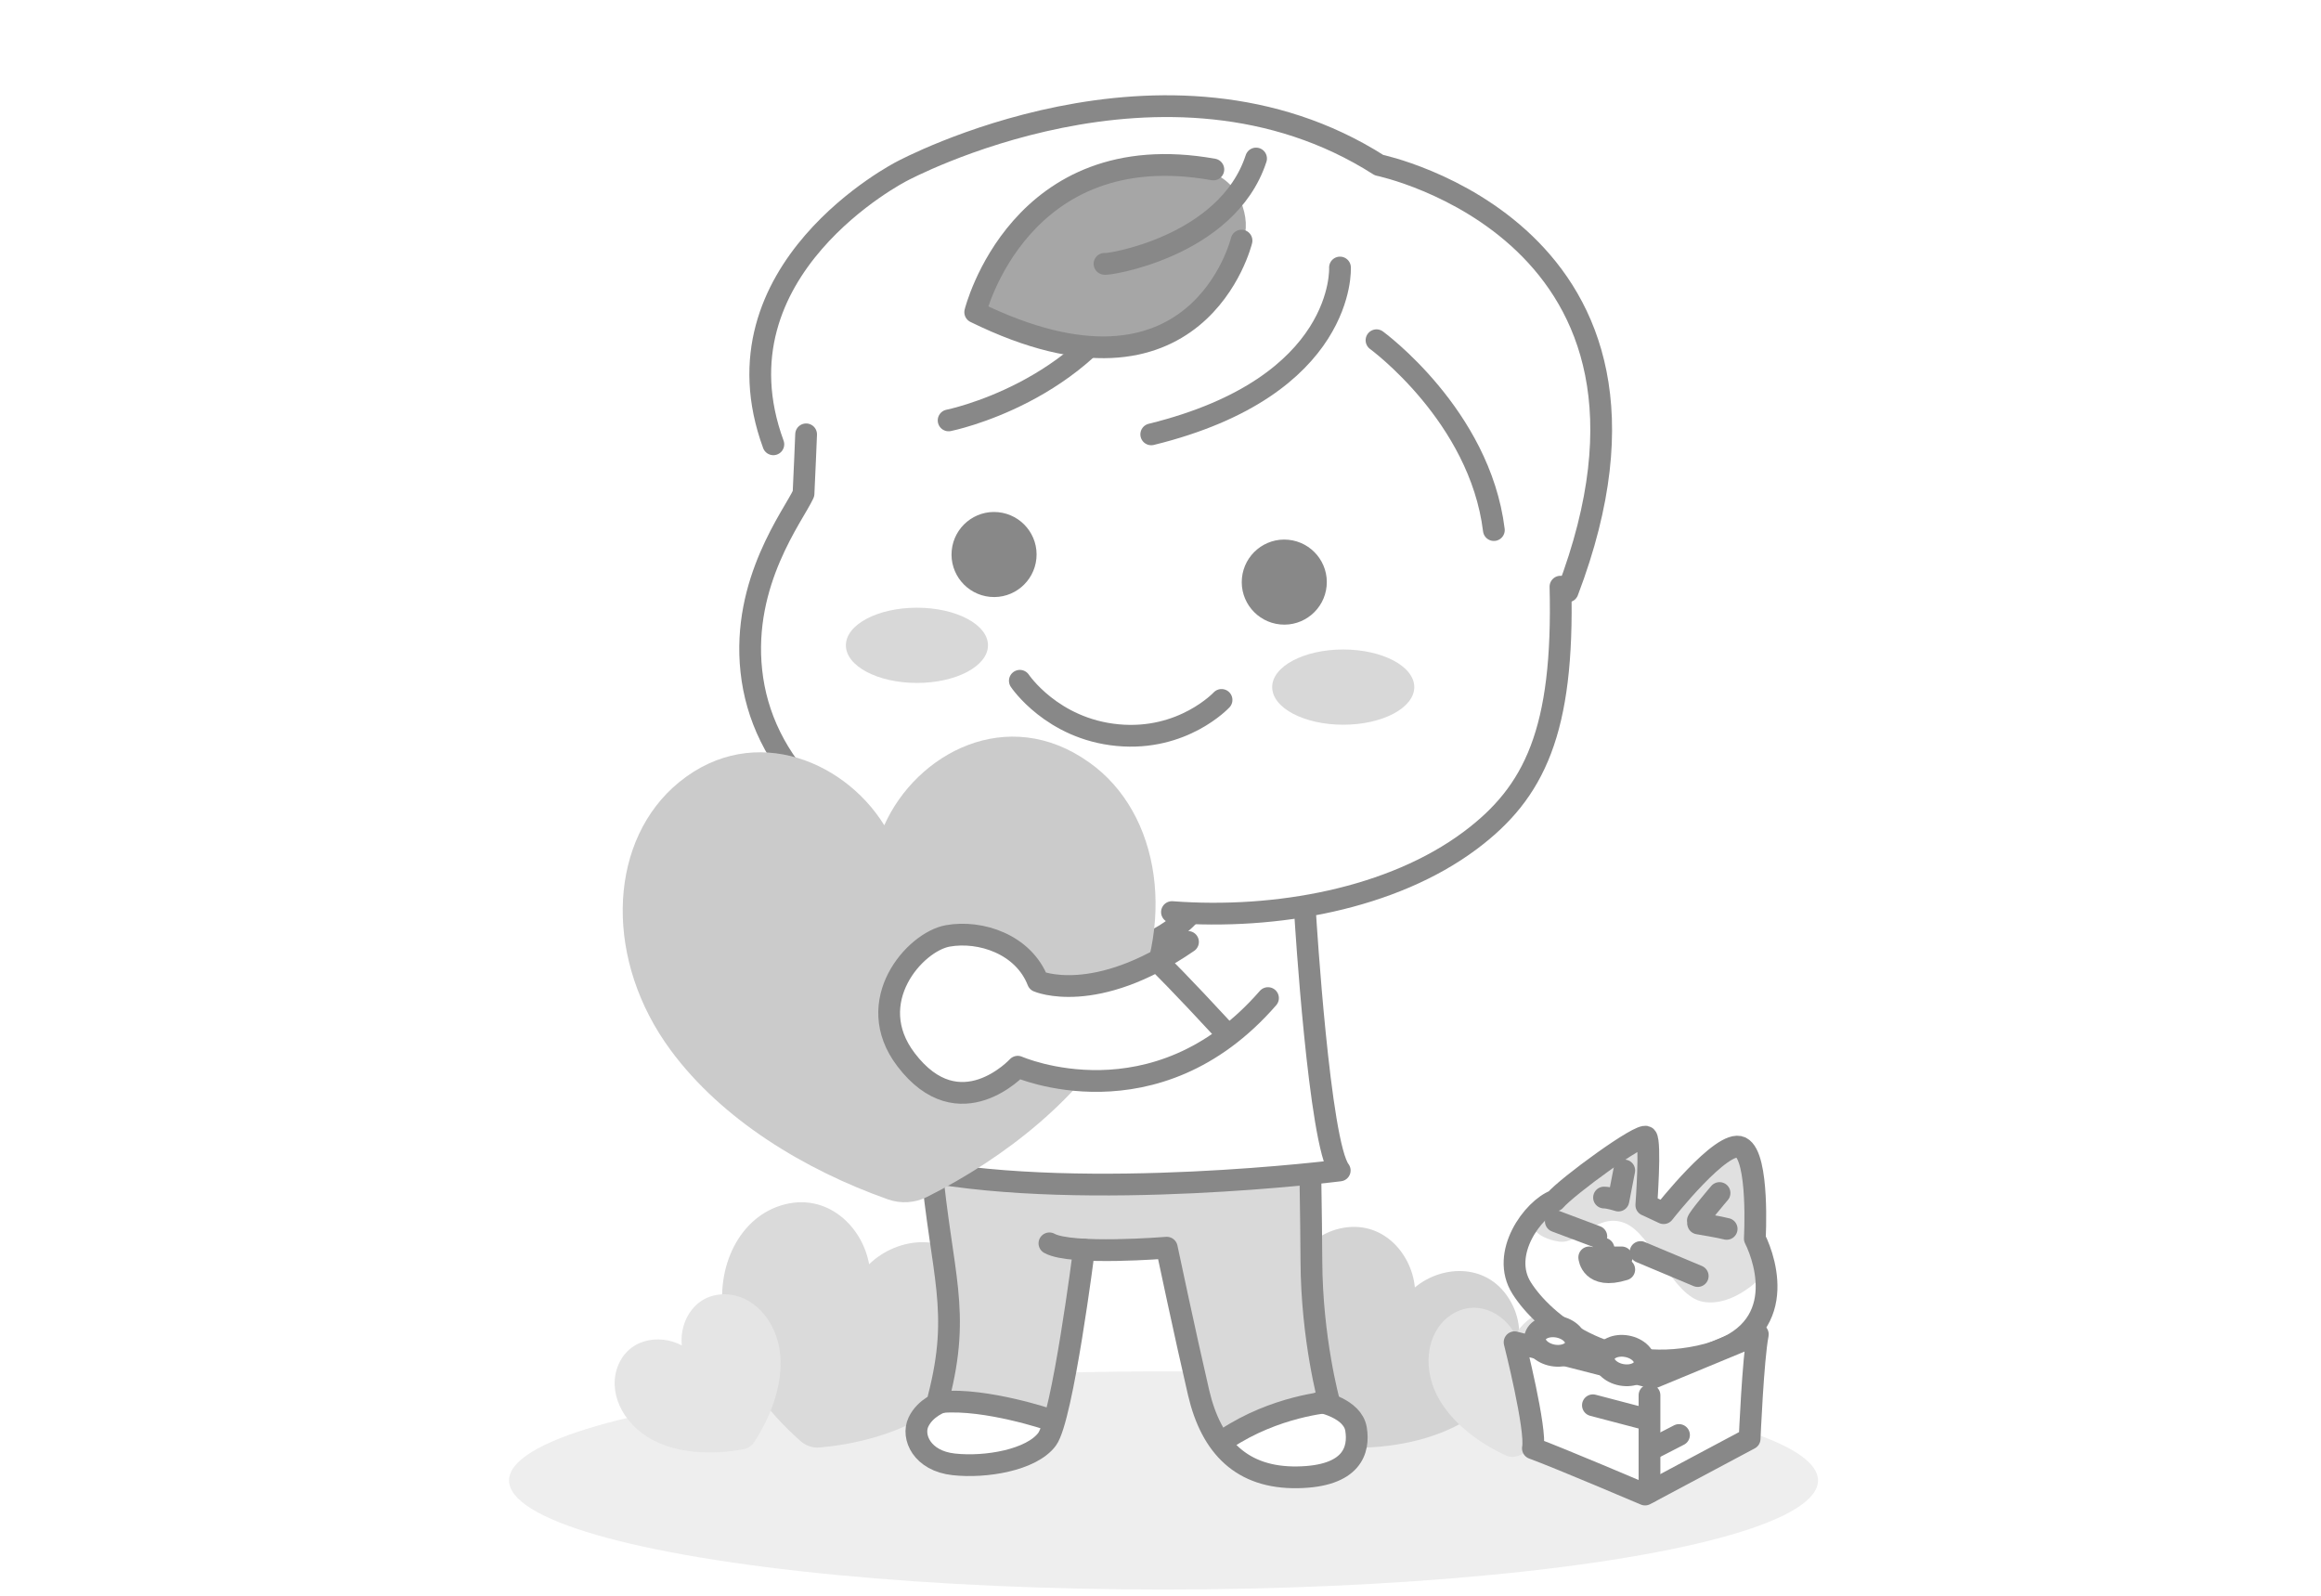 <svg width="640" height="440" viewBox="0 0 640 440" fill="none" xmlns="http://www.w3.org/2000/svg">
<g style="mix-blend-mode:multiply">
<ellipse cx="320.834" cy="408.203" rx="180.469" ry="30.078" fill="#EEEEEE"/>
<path d="M255.06 391.798L259.475 383.336C259.93 382.463 260.654 381.761 261.539 381.332L274.026 375.277C275.662 374.484 277.613 374.733 278.997 375.913L288.643 384.129C289.665 385 290.254 386.275 290.254 387.618V393.434C290.254 395.044 289.409 396.536 288.029 397.364L281.086 401.53C280.52 401.869 279.889 402.082 279.234 402.155L267.511 403.458C266.97 403.518 266.422 403.481 265.894 403.349L259.108 401.652C257.587 401.272 256.367 400.142 255.871 398.655L254.775 395.368C254.382 394.188 254.485 392.9 255.06 391.798Z" fill="white"/>
<path d="M211.546 117.305L219.567 140.866L211.546 154.903L205.029 183.978L215.055 206.537L225.583 267.194L256.162 322.839L265.186 326.849H338.376L367.952 322.839L362.939 284.74L359.932 251.152L387.503 243.132L408.558 230.599L421.592 213.555L429.613 191.999V170.443L433.623 157.91L441.644 125.326L438.135 93.744L419.587 65.671L384.495 45.619L357.926 35.091L320.83 29.076L284.235 32.585L250.146 45.619L226.084 63.666L216.058 80.209L208.538 98.757L211.546 117.305Z" fill="white"/>
<path d="M239.654 348.591C237.718 337.689 227.139 327.848 214.048 332.826C202.523 337.274 196.37 351.887 200.288 366.776C203.353 378.462 211.535 389.272 220.824 397.408C222.253 398.652 224.143 399.275 226.033 399.113C238.341 398.03 251.317 394.135 260.652 386.506C272.568 376.825 276.232 361.291 269.502 351.011C261.896 339.234 247.537 340.916 239.631 348.614L239.654 348.591Z" fill="#DADADA"/>
<path d="M390.138 354.953C389.17 345.066 380.412 335.524 368.357 339.027C357.732 342.208 351.186 354.838 353.652 368.437C355.565 379.108 362.111 389.342 369.878 397.293C371.077 398.515 372.713 399.206 374.419 399.183C385.505 399.091 397.398 396.533 406.295 390.333C417.658 382.496 422.014 368.875 416.736 359.194C410.766 348.108 397.79 348.615 390.184 354.953H390.138Z" fill="#D3D3D3"/>
<path d="M188.005 370.972C181.782 367.653 172.701 369.082 170.05 377.61C167.745 385.123 172.655 393.951 181.643 397.846C188.696 400.912 197.339 401.05 205.061 399.575C206.259 399.344 207.296 398.653 207.965 397.639C212.252 391.047 215.409 383.003 215.248 375.328C215.087 365.555 208.725 357.627 200.935 356.935C192.038 356.129 187.244 363.988 188.005 370.972Z" fill="#E5E5E5"/>
<path d="M417.843 368.088C414.685 361.773 406.434 357.693 399.358 363.11C393.135 367.927 392.029 377.953 397.122 386.319C401.11 392.888 408.07 398.005 415.215 401.301C416.322 401.808 417.566 401.831 418.696 401.393C426.025 398.489 433.239 393.764 437.549 387.403C443.081 379.336 442.482 369.194 436.512 364.124C429.736 358.315 421.254 361.957 417.843 368.088Z" fill="#E3E3E3"/>
<path d="M289.346 391.439C289.346 391.439 300.225 365.809 297.989 344.512C306.771 344.697 320.923 343.682 321.453 343.337C322.213 346.425 329.266 386.068 335.858 397.57C341.758 394.458 354.504 389.825 364.991 385.976C364.599 378.094 362.571 355.299 361.603 347.647C360.635 339.995 361.326 322.731 361.326 322.731C361.326 322.731 274.503 327.065 256.18 323.146C257.332 332.158 266.482 363.573 258.024 385.446C272.867 388.604 285.636 387.613 289.369 391.439H289.346Z" fill="#D9D9D9"/>
<path d="M361.33 324.275C361.491 334.048 361.584 342.438 361.607 347.646C361.699 369.266 366.493 386.575 366.493 386.575" stroke="#888888" stroke-width="6" stroke-linecap="round" stroke-linejoin="round"/>
<path d="M359.948 252.871C359.948 252.871 363.797 315.517 369.421 322.731C369.421 322.731 300.068 331.489 253.902 322.731" stroke="#888888" stroke-width="6" stroke-linecap="round" stroke-linejoin="round"/>
<path d="M327.449 252.825C327.449 252.825 315.579 265.732 298.915 261.699C278.01 256.628 280.477 247.662 280.477 247.662" stroke="#888888" stroke-width="6" stroke-linecap="round" stroke-linejoin="round"/>
<path d="M364.162 386.576C364.162 386.576 385.643 391.508 367.411 406.42C355.841 409.855 339.431 406.42 335.328 396.51C345.078 393.513 364.185 386.599 364.185 386.599L364.162 386.576Z" fill="white"/>
<path d="M364.163 386.574C364.163 386.574 372.968 388.303 373.913 394.019C374.858 399.735 372.968 407.11 357.733 407.34C342.498 407.571 334.016 399.02 330.512 384.016C327.009 369.011 321.731 344.027 321.731 344.027C321.731 344.027 295.318 346.17 289.371 342.828" stroke="#888888" stroke-width="6" stroke-linecap="round" stroke-linejoin="round"/>
<path d="M298.912 344.556C298.912 344.556 292.989 391.159 288.702 396.875C284.415 402.591 271.808 404.735 263.003 403.767C254.199 402.822 251.341 396.161 253.254 392.104C255.167 388.048 259.684 386.55 259.684 386.55" stroke="#888888" stroke-width="6" stroke-linecap="round" stroke-linejoin="round"/>
<path d="M262.709 263.105C262.709 263.105 253.904 289.772 256.762 320.703C259.62 351.657 265.06 361.176 258.79 385.446" stroke="#888888" stroke-width="6" stroke-linecap="round" stroke-linejoin="round"/>
<path d="M260.954 301.366C260.954 301.366 256.229 311.092 256.483 315.909" stroke="#888888" stroke-width="6" stroke-linecap="round" stroke-linejoin="round"/>
<path d="M222.28 119.762C222.28 119.762 221.773 132.301 221.565 136.127C218.846 142.096 204.487 160.327 207.183 185.058C209.857 209.789 229.264 232.423 271.465 245.076C271.465 245.076 296.357 251.161 305.392 251.069" stroke="#888888" stroke-width="6" stroke-linecap="round" stroke-linejoin="round"/>
<path d="M323.16 251.487C351.925 253.654 383.916 247.776 405.374 231.758C423.19 218.459 431.28 201.541 430.289 161.76" stroke="#888888" stroke-width="6" stroke-linecap="round" stroke-linejoin="round"/>
<g filter="url(#filter0_f_1138_34886)">
<ellipse cx="370.386" cy="189.456" rx="19.591" ry="10.372" fill="#D8D8D8"/>
</g>
<g filter="url(#filter1_f_1138_34886)">
<ellipse cx="252.839" cy="177.934" rx="19.591" ry="10.372" fill="#D8D8D8"/>
</g>
<path d="M342.457 159.386C341.835 165.839 346.583 171.555 353.013 172.178C359.467 172.8 365.183 168.052 365.805 161.622C366.427 155.168 361.68 149.452 355.249 148.83C348.795 148.207 343.079 152.955 342.457 159.386Z" fill="#888888"/>
<path d="M262.43 151.779C261.808 158.232 266.555 163.948 272.986 164.571C279.44 165.193 285.156 160.445 285.778 154.015C286.4 147.561 281.652 141.845 275.222 141.223C268.768 140.6 263.052 145.348 262.43 151.779Z" fill="#888888"/>
<path d="M281.215 187.713C281.215 187.713 290.088 200.989 308.158 202.695C326.205 204.423 336.831 192.991 336.831 192.991" stroke="#888888" stroke-width="6" stroke-linecap="round" stroke-linejoin="round"/>
<path d="M432.274 163.073C469.958 64.057 380.254 45.526 380.254 45.526C321.388 7.981 248.648 47.232 248.648 47.232C248.648 47.232 195.544 74.268 213.245 122.508" stroke="#888888" stroke-width="6" stroke-linecap="round" stroke-linejoin="round"/>
<path d="M369.492 73.761C369.492 73.761 371.313 106.536 317.449 119.766" stroke="#888888" stroke-width="6" stroke-linecap="round" stroke-linejoin="round"/>
<path d="M379.562 93.813C379.562 93.813 408.05 114.58 411.922 146.156" stroke="#888888" stroke-width="6" stroke-linecap="round" stroke-linejoin="round"/>
<path d="M261.576 115.917C261.576 115.917 299.122 108.427 314.587 76.436" stroke="#888888" stroke-width="6" stroke-linecap="round" stroke-linejoin="round"/>
<path d="M321.02 45.456C321.02 45.456 337.615 44.096 342.063 55.298C345.474 63.895 343.147 69.519 332.936 83.44C322.726 97.361 291.011 96.992 269.807 86.505C275.085 71.893 283.843 44.65 321.02 45.479V45.456Z" fill="#A6A6A6"/>
<path d="M342.34 66.342C342.34 66.342 330.355 116.242 268.908 86.072C268.908 86.072 281.055 37.14 334.573 46.728" stroke="#888888" stroke-width="6" stroke-linecap="round" stroke-linejoin="round"/>
<path d="M304.564 72.749C304.749 73.21 338.353 68.231 346.351 43.708" stroke="#888888" stroke-width="6" stroke-linecap="round" stroke-linejoin="round"/>
<path d="M243.831 227.541C232.353 208.964 205.801 198.638 185.427 217.261C167.564 233.81 166.896 265.086 184.896 289.518C199.025 308.717 221.866 322.569 244.845 330.705C248.372 331.95 252.267 331.719 255.609 330.037C277.39 319.089 298.364 302.517 309.911 281.727C324.731 255.291 320.121 224.175 300.323 210.208C277.804 194.143 252.682 207.696 243.831 227.564V227.541Z" fill="#CBCBCB"/>
<path d="M349.641 275.202C318.595 310.881 280.634 294.125 280.634 294.125C280.634 294.125 264.592 311.596 249.818 292.166C237.626 276.147 252.284 259.668 261.342 258.054C270.4 256.441 282.224 260.382 286.189 270.57C286.189 270.57 301.862 277.438 327.583 259.714" fill="white"/>
<path d="M349.641 275.202C318.595 310.881 280.634 294.125 280.634 294.125C280.634 294.125 264.592 311.596 249.818 292.166C237.626 276.147 252.284 259.668 261.342 258.054C270.4 256.441 282.224 260.382 286.189 270.57C286.189 270.57 301.862 277.438 327.583 259.714" stroke="#888888" stroke-width="6" stroke-linecap="round" stroke-linejoin="round"/>
<path d="M453.961 332.293C453.961 332.293 455.229 314.96 453.961 313.508C452.694 312.056 431.996 327.199 428.816 331.002C422.777 333.238 413.534 345.638 419.596 355.18C425.635 364.722 443.474 379.358 468.597 373.964C493.743 368.548 487.059 347.874 483.878 341.512C483.878 341.512 485.146 318.925 480.052 316.366C474.958 313.831 458.732 334.505 458.732 334.505L453.961 332.27V332.293Z" fill="white"/>
<path d="M485.953 351.836C485.953 351.836 478.255 360.387 469.681 358.958C461.107 357.529 455.552 340.059 447.877 337.178C440.179 334.296 435.546 343.239 429.83 342.34C424.114 341.441 417.661 337.362 428.839 331.001C435.316 325.354 453.985 313.507 453.985 313.507V332.291L458.756 334.527C458.756 334.527 473.553 317.172 479.131 316.18C484.709 315.189 484.709 342.179 484.709 342.179C484.709 342.179 485.792 349.186 485.953 351.859V351.836Z" fill="#E0E0E0"/>
<path d="M453.961 332.293C453.961 332.293 455.229 314.96 453.961 313.508C452.694 312.056 431.996 327.199 428.816 331.002C422.777 333.238 413.534 345.638 419.596 355.18C425.635 364.722 443.474 379.358 468.597 373.964C493.743 368.548 487.059 347.874 483.878 341.512C483.878 341.512 485.146 318.925 480.052 316.366C474.958 313.831 458.732 334.505 458.732 334.505L453.961 332.27V332.293Z" stroke="#888888" stroke-width="6" stroke-linecap="round" stroke-linejoin="round"/>
<path d="M468.136 351.84L452.371 345.226" stroke="#888888" stroke-width="6" stroke-linecap="round" stroke-linejoin="round"/>
<path d="M440.18 340.934L429.002 336.739" stroke="#888888" stroke-width="6" stroke-linecap="round" stroke-linejoin="round"/>
<path d="M447.162 346.701H442.967L442.16 344.281" stroke="#888888" stroke-width="6" stroke-linecap="round" stroke-linejoin="round"/>
<path d="M442.965 346.698C442.965 346.698 442.136 347.182 441.605 350.04" stroke="#888888" stroke-width="6" stroke-linecap="round" stroke-linejoin="round"/>
<path d="M438.221 346.698C438.221 346.698 438.705 352.898 447.878 350.04" stroke="#888888" stroke-width="6" stroke-linecap="round" stroke-linejoin="round"/>
<path d="M447.878 322.729L446.265 331.027C446.265 331.027 443.684 330.197 442.301 330.197" stroke="#888888" stroke-width="6" stroke-linecap="round" stroke-linejoin="round"/>
<path d="M474.153 328.951C474.153 328.951 467.999 336.142 468.137 336.742L468.252 337.341C468.252 337.341 474.498 338.378 476.112 338.839" stroke="#888888" stroke-width="6" stroke-linecap="round" stroke-linejoin="round"/>
<path d="M484.707 367.904L455.759 379.889L417.637 370.094C417.637 370.094 423.721 394.11 422.684 399.342C429.691 401.901 453.615 412.088 453.615 412.088L482.449 396.715C482.449 396.715 483.394 374.519 484.707 367.95V367.904Z" fill="white" stroke="#888888" stroke-width="6" stroke-linecap="round" stroke-linejoin="round"/>
<path d="M454.836 384.706V411.396" stroke="#888888" stroke-width="6" stroke-linecap="round" stroke-linejoin="round"/>
<path d="M434.51 370.762C434.118 372.952 431.306 374.266 428.195 373.713C425.106 373.159 422.893 370.947 423.285 368.78C423.677 366.591 426.489 365.277 429.6 365.83C432.689 366.383 434.902 368.596 434.51 370.762Z" fill="white" stroke="#888888" stroke-width="6" stroke-linecap="round" stroke-linejoin="round"/>
<path d="M453.48 376.132C453.089 378.322 450.277 379.636 447.165 379.083C444.077 378.529 441.864 376.317 442.256 374.15C442.648 371.961 445.46 370.647 448.571 371.2C451.66 371.753 453.872 373.966 453.48 376.132Z" fill="white" stroke="#888888" stroke-width="6" stroke-linecap="round" stroke-linejoin="round"/>
<path d="M439.234 387.473L454.331 391.437" stroke="#888888" stroke-width="6" stroke-linecap="round" stroke-linejoin="round"/>
<path d="M462.976 395.673L455.9 399.315" stroke="#888888" stroke-width="6" stroke-linecap="round" stroke-linejoin="round"/>
<path d="M319.91 265.757C319.91 265.757 324.958 270.621 338.602 285.395" stroke="#888888" stroke-width="6" stroke-linecap="round" stroke-linejoin="round"/>
<path d="M289.35 391.438C289.35 391.438 271.995 385.538 259.664 386.575" stroke="#888888" stroke-width="6" stroke-linecap="round" stroke-linejoin="round"/>
<path d="M366.494 386.576C366.494 386.576 351.651 387.636 337.891 396.832" stroke="#888888" stroke-width="6" stroke-linecap="round" stroke-linejoin="round"/>
</g>
<defs>
<filter id="filter0_f_1138_34886" x="345.924" y="174.213" width="48.923" height="30.485" filterUnits="userSpaceOnUse" color-interpolation-filters="sRGB">
<feFlood flood-opacity="0" result="BackgroundImageFix"/>
<feBlend mode="normal" in="SourceGraphic" in2="BackgroundImageFix" result="shape"/>
<feGaussianBlur stdDeviation="2.435" result="effect1_foregroundBlur_1138_34886"/>
</filter>
<filter id="filter1_f_1138_34886" x="228.377" y="162.692" width="48.923" height="30.485" filterUnits="userSpaceOnUse" color-interpolation-filters="sRGB">
<feFlood flood-opacity="0" result="BackgroundImageFix"/>
<feBlend mode="normal" in="SourceGraphic" in2="BackgroundImageFix" result="shape"/>
<feGaussianBlur stdDeviation="2.435" result="effect1_foregroundBlur_1138_34886"/>
</filter>
</defs>
</svg>
